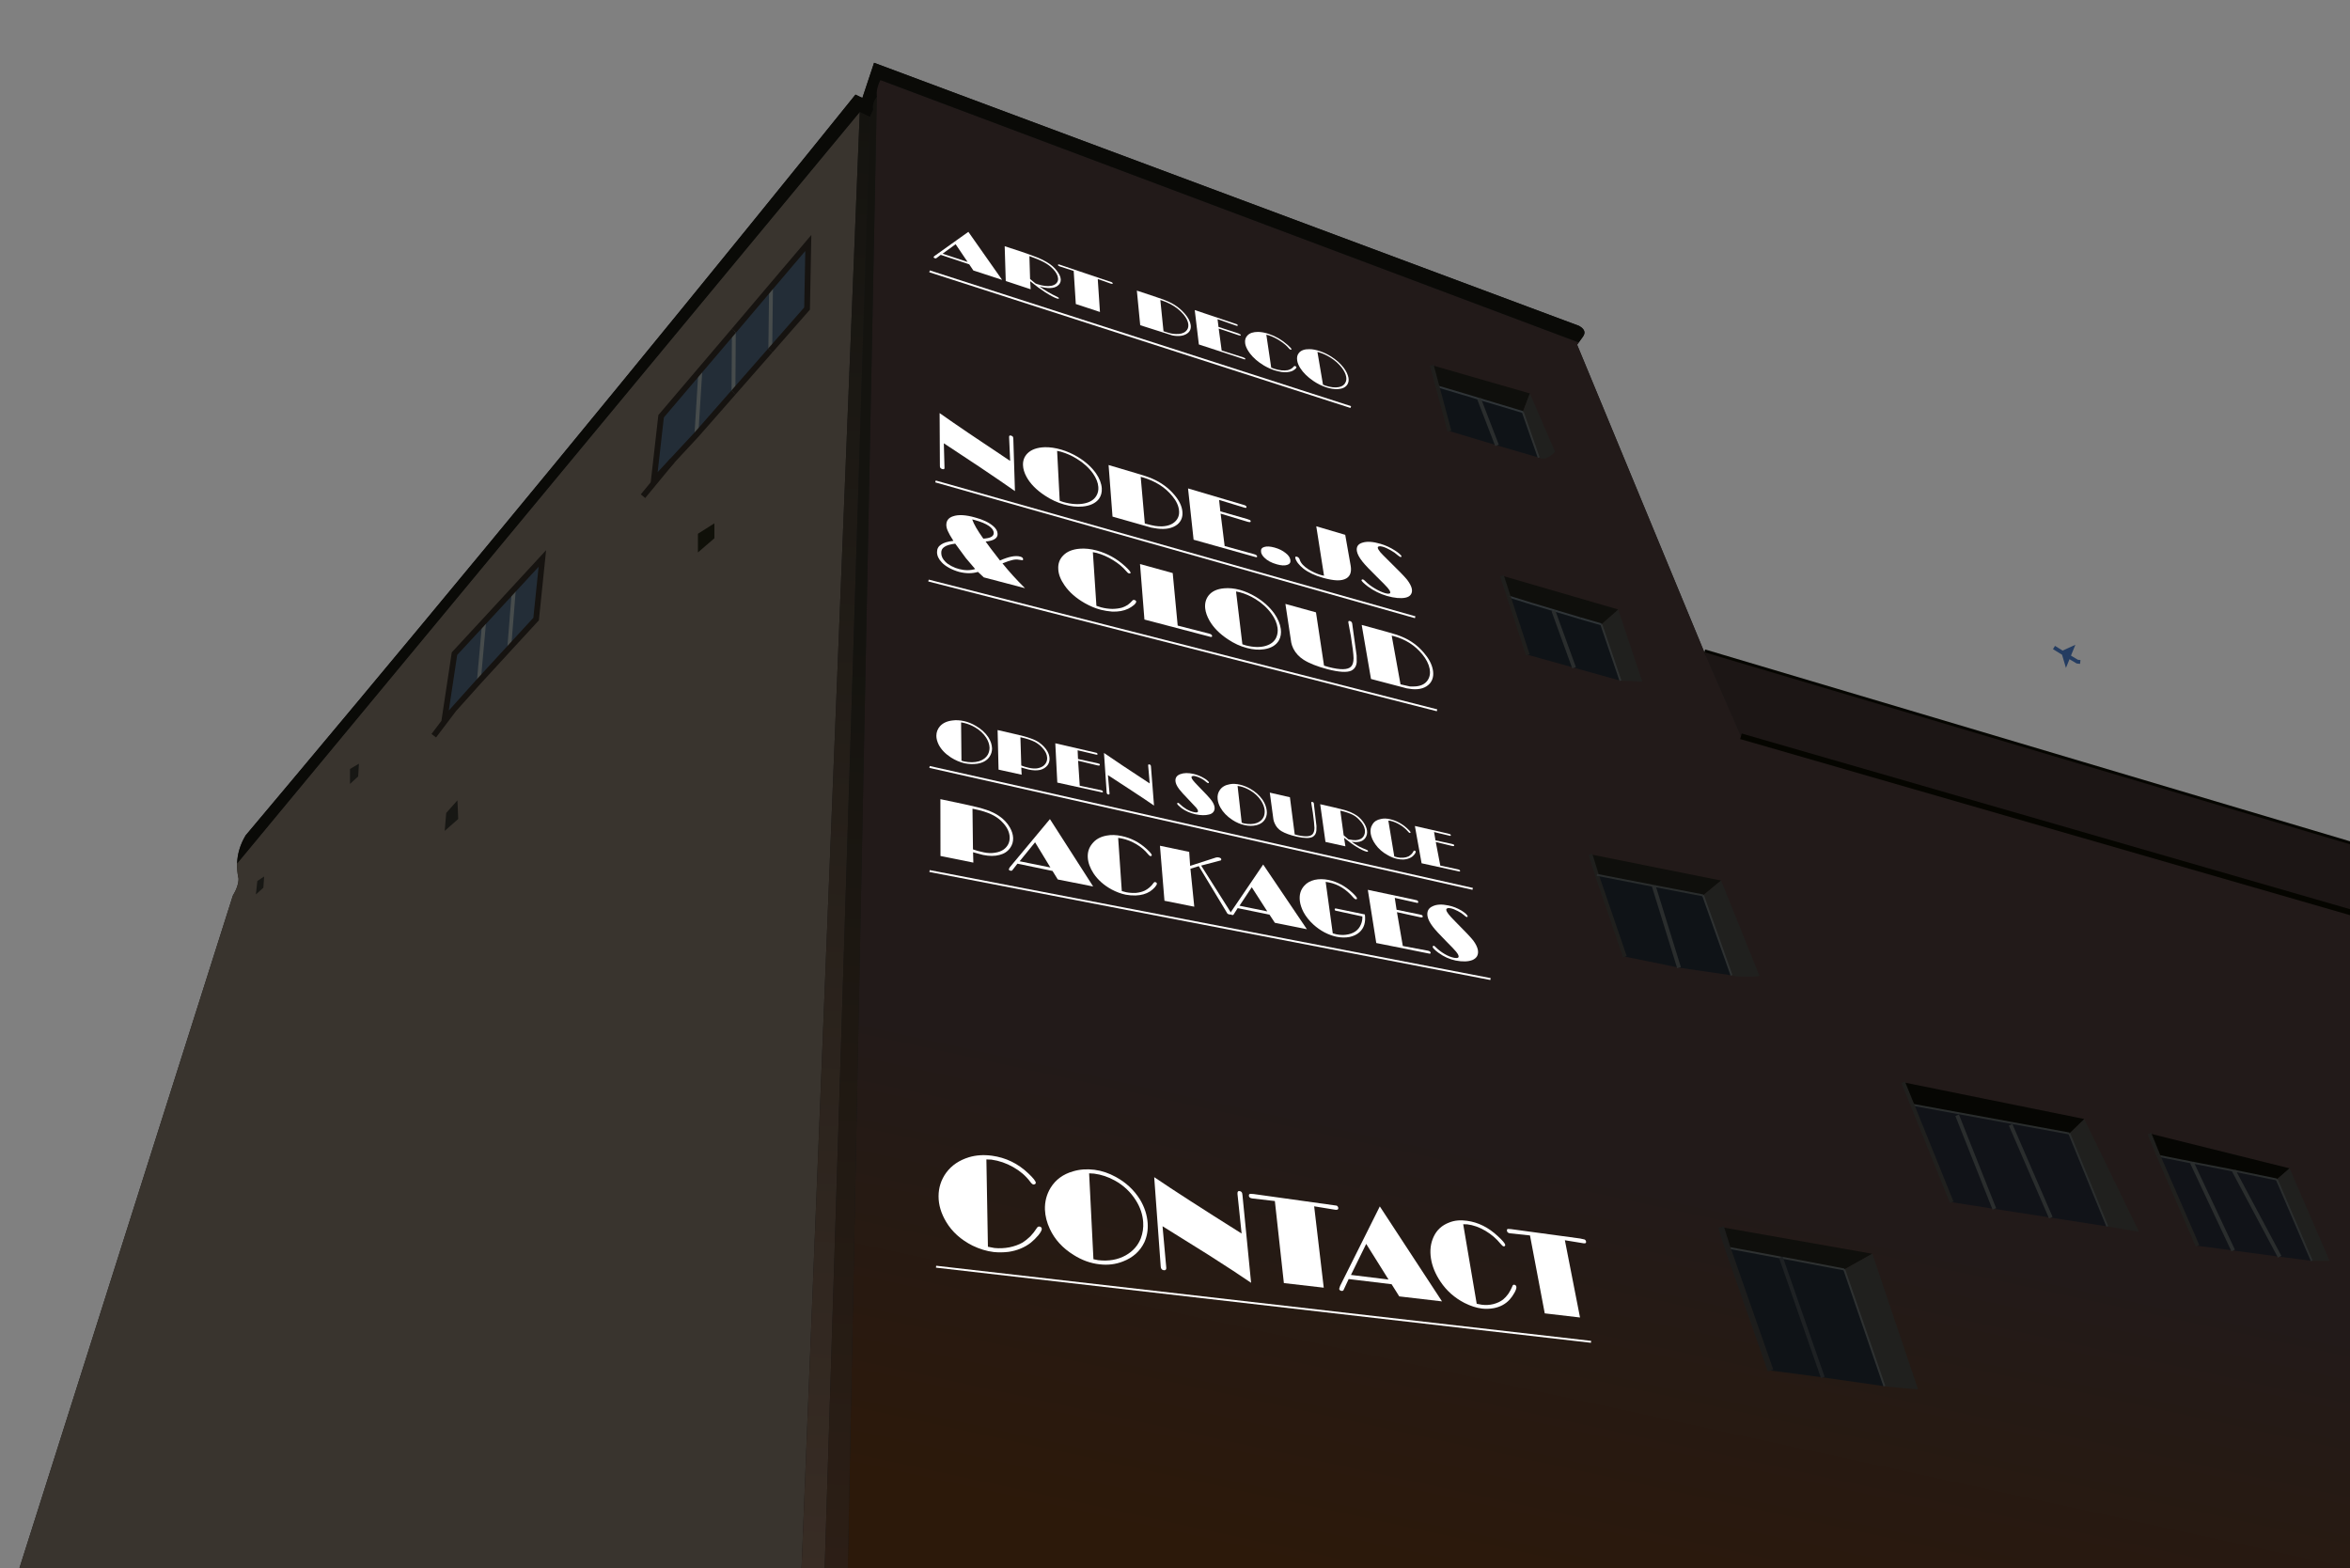 <svg height="818" version="1.1" width="1226" xmlns="http://www.w3.org/2000/svg" id="svgSk0kgm5yo0" viewBox="0 0 1226 818" preserveAspectRatio="xMidYMid meet"><rect x="0" y="0" width="1226" height="818" fill="#808080" stroke="none"/><desc>Created with Snap</desc><defs><linearGradient x1="742.612" y1="802.3" x2="847.788" y2="318.5" gradientUnits="userSpaceOnUse" id="linearGradientSk0kgm5yo4u"><stop offset="0%" stop-color="#2c190a"></stop><stop offset="48.235%" stop-color="#221a19"></stop></linearGradient><linearGradient x1="423.237" y1="811.7" x2="454.362" y2="26" gradientUnits="userSpaceOnUse" id="linearGradientSk0kgm5yo4z"><stop offset="0%" stop-color="#392d25"></stop><stop offset="100%" stop-color="#14130f"></stop></linearGradient><linearGradient x1="427.538" y1="804.8" x2="454.262" y2="299.5" gradientUnits="userSpaceOnUse" id="linearGradientSk0kgm5yo53"><stop offset="0%" stop-color="#2d1f16"></stop><stop offset="100%" stop-color="#14130f"></stop></linearGradient><radialGradient cx="49.253" cy="42" r="157.85" fx="49.253" fy="42" gradientUnits="userSpaceOnUse" id="radialGradientSk0kgm5yo5m"><stop offset="0%" stop-color="#766041" stop-opacity="0.247"></stop><stop offset="68.627%" stop-color="#766041" stop-opacity="0"></stop></radialGradient><linearGradient x1="37.337" y1="14.737" x2="39.763" y2="5.662" gradientUnits="userSpaceOnUse" id="linearGradientSk0kgm5yo5r"><stop offset="0%" stop-color="#56462f" stop-opacity="0.498"></stop><stop offset="100%" stop-color="#20201e" stop-opacity="0.498"></stop></linearGradient><linearGradient x1="77.787" y1="56.15" x2="96.213" y2="45.05" gradientUnits="userSpaceOnUse" id="linearGradientSk0kgm5yo5v"><stop offset="0%" stop-color="#56462f" stop-opacity="0.498"></stop><stop offset="100%" stop-color="#20201e" stop-opacity="0.498"></stop></linearGradient><radialGradient cx="29.525" cy="27.925" r="67.325" fx="29.525" fy="27.925" gradientUnits="userSpaceOnUse" id="radialGradientSk0kgm5yo7k"><stop offset="0%" stop-color="#766041" stop-opacity="0.247"></stop><stop offset="68.627%" stop-color="#766041" stop-opacity="0"></stop></radialGradient><linearGradient x1="22.162" y1="15.675" x2="25.938" y2="7.125" gradientUnits="userSpaceOnUse" id="linearGradientSk0kgm5yo7p"><stop offset="0%" stop-color="#56462f" stop-opacity="0.498"></stop><stop offset="100%" stop-color="#20201e" stop-opacity="0.498"></stop></linearGradient><linearGradient x1="52.487" y1="33.138" x2="58.013" y2="30.362" gradientUnits="userSpaceOnUse" id="linearGradientSk0kgm5yo7t"><stop offset="0%" stop-color="#56462f" stop-opacity="0.498"></stop><stop offset="100%" stop-color="#20201e" stop-opacity="0.498"></stop></linearGradient><radialGradient cx="29.525" cy="27.925" r="67.325" fx="29.525" fy="27.925" gradientUnits="userSpaceOnUse" id="radialGradientSk0kgm5yo8o"><stop offset="0%" stop-color="#766041" stop-opacity="0.247"></stop><stop offset="68.627%" stop-color="#766041" stop-opacity="0"></stop></radialGradient><linearGradient x1="22.162" y1="15.675" x2="25.938" y2="7.125" gradientUnits="userSpaceOnUse" id="linearGradientSk0kgm5yo8t"><stop offset="0%" stop-color="#56462f" stop-opacity="0.498"></stop><stop offset="100%" stop-color="#20201e" stop-opacity="0.498"></stop></linearGradient><linearGradient x1="52.487" y1="33.138" x2="58.013" y2="30.362" gradientUnits="userSpaceOnUse" id="linearGradientSk0kgm5yo8x"><stop offset="0%" stop-color="#56462f" stop-opacity="0.498"></stop><stop offset="100%" stop-color="#20201e" stop-opacity="0.498"></stop></linearGradient><radialGradient cx="29.525" cy="27.925" r="67.325" fx="29.525" fy="27.925" gradientUnits="userSpaceOnUse" id="radialGradientSk0kgm5yo9w"><stop offset="0%" stop-color="#766041" stop-opacity="0.247"></stop><stop offset="68.627%" stop-color="#766041" stop-opacity="0"></stop></radialGradient><linearGradient x1="22.162" y1="15.675" x2="25.938" y2="7.125" gradientUnits="userSpaceOnUse" id="linearGradientSk0kgm5yoa1"><stop offset="0%" stop-color="#56462f" stop-opacity="0.498"></stop><stop offset="100%" stop-color="#20201e" stop-opacity="0.498"></stop></linearGradient><linearGradient x1="52.487" y1="33.138" x2="58.013" y2="30.362" gradientUnits="userSpaceOnUse" id="linearGradientSk0kgm5yoa5"><stop offset="0%" stop-color="#56462f" stop-opacity="0.498"></stop><stop offset="100%" stop-color="#20201e" stop-opacity="0.498"></stop></linearGradient><radialGradient cx="29.525" cy="27.925" r="67.325" fx="29.525" fy="27.925" gradientUnits="userSpaceOnUse" id="radialGradientSk0kgm5yob0"><stop offset="0%" stop-color="#766041" stop-opacity="0.247"></stop><stop offset="68.627%" stop-color="#766041" stop-opacity="0"></stop></radialGradient><linearGradient x1="22.162" y1="15.675" x2="25.938" y2="7.125" gradientUnits="userSpaceOnUse" id="linearGradientSk0kgm5yob5"><stop offset="0%" stop-color="#56462f" stop-opacity="0.498"></stop><stop offset="100%" stop-color="#20201e" stop-opacity="0.498"></stop></linearGradient><linearGradient x1="52.487" y1="33.138" x2="58.013" y2="30.362" gradientUnits="userSpaceOnUse" id="linearGradientSk0kgm5yob9"><stop offset="0%" stop-color="#56462f" stop-opacity="0.498"></stop><stop offset="100%" stop-color="#20201e" stop-opacity="0.498"></stop></linearGradient><radialGradient cx="43.256" cy="29.2" r="94.175" fx="43.256" fy="29.2" gradientUnits="userSpaceOnUse" id="radialGradientSk0kgm5yoc4"><stop offset="0%" stop-color="#766041" stop-opacity="0.247"></stop><stop offset="68.627%" stop-color="#766041" stop-opacity="0"></stop></radialGradient><linearGradient x1="59.487" y1="40.513" x2="66.912" y2="36.487" gradientUnits="userSpaceOnUse" id="linearGradientSk0kgm5yoc9"><stop offset="0%" stop-color="#56462f" stop-opacity="0.498"></stop><stop offset="100%" stop-color="#20201e" stop-opacity="0.498"></stop></linearGradient><linearGradient x1="27.337" y1="16.638" x2="29.863" y2="9.962" gradientUnits="userSpaceOnUse" id="linearGradientSk0kgm5yocd"><stop offset="0%" stop-color="#56462f" stop-opacity="0.498"></stop><stop offset="100%" stop-color="#20201e" stop-opacity="0.498"></stop></linearGradient><radialGradient cx="43.25" cy="29.15" r="138.05" fx="43.25" fy="29.15" gradientUnits="userSpaceOnUse" id="radialGradientSk0kgm5yod8"><stop offset="0%" stop-color="#766041" stop-opacity="0.247"></stop><stop offset="68.627%" stop-color="#766041" stop-opacity="0"></stop></radialGradient><linearGradient x1="32.812" y1="12.925" x2="34.588" y2="4.175" gradientUnits="userSpaceOnUse" id="linearGradientSk0kgm5yodd"><stop offset="0%" stop-color="#56462f" stop-opacity="0.498"></stop><stop offset="100%" stop-color="#20201e" stop-opacity="0.498"></stop></linearGradient><linearGradient x1="71.15" y1="43.862" x2="81.85" y2="39.538" gradientUnits="userSpaceOnUse" id="linearGradientSk0kgm5yodh"><stop offset="0%" stop-color="#56462f" stop-opacity="0.498"></stop><stop offset="100%" stop-color="#20201e" stop-opacity="0.498"></stop></linearGradient><radialGradient cx="49.253" cy="42" r="157.85" fx="49.253" fy="42" gradientUnits="userSpaceOnUse" id="radialGradientSk0kgm5yoe8"><stop offset="0%" stop-color="#766041" stop-opacity="0.247"></stop><stop offset="68.627%" stop-color="#766041" stop-opacity="0"></stop></radialGradient><linearGradient x1="37.337" y1="14.737" x2="39.763" y2="5.662" gradientUnits="userSpaceOnUse" id="linearGradientSk0kgm5yoed"><stop offset="0%" stop-color="#56462f" stop-opacity="0.498"></stop><stop offset="100%" stop-color="#20201e" stop-opacity="0.498"></stop></linearGradient><linearGradient x1="77.787" y1="56.15" x2="96.213" y2="45.05" gradientUnits="userSpaceOnUse" id="linearGradientSk0kgm5yoeh"><stop offset="0%" stop-color="#56462f" stop-opacity="0.498"></stop><stop offset="100%" stop-color="#20201e" stop-opacity="0.498"></stop></linearGradient><radialGradient cx="49.253" cy="42" r="157.85" fx="49.253" fy="42" gradientUnits="userSpaceOnUse" id="radialGradientSk0kgm5yof8"><stop offset="0%" stop-color="#766041" stop-opacity="0.247"></stop><stop offset="68.627%" stop-color="#766041" stop-opacity="0"></stop></radialGradient><linearGradient x1="37.337" y1="14.737" x2="39.763" y2="5.662" gradientUnits="userSpaceOnUse" id="linearGradientSk0kgm5yofd"><stop offset="0%" stop-color="#56462f" stop-opacity="0.498"></stop><stop offset="100%" stop-color="#20201e" stop-opacity="0.498"></stop></linearGradient><linearGradient x1="77.787" y1="56.15" x2="96.213" y2="45.05" gradientUnits="userSpaceOnUse" id="linearGradientSk0kgm5yofh"><stop offset="0%" stop-color="#56462f" stop-opacity="0.498"></stop><stop offset="100%" stop-color="#20201e" stop-opacity="0.498"></stop></linearGradient></defs><g token="svgSk0kgm5yo0" class="movieclip"><g token="13" transform="matrix(0.985,0.17,-0.17,0.985,1071.078,335.926)" style="opacity: 1; visibility: visible;" class="movieclip"><g token="1" transform="matrix(1,0,0,1,0,0)" class="shape"><path fill="#243c61" d="M 9.1 5.05l0.95 -4.35l-3.95 2.7l0.2 0.55l2.8 1.1" style=""></path><path fill="rgba(0,0,0,0)" d="M 9.1 5.05l4.95 1.9l1.55 -0.1" stroke="#243c61" style="stroke-width: 2;"></path><path fill="rgba(0,0,0,0)" d="M 0.8 1.75l5.5 2.2l-0.2 -0.55l3.95 -2.7l-0.95 4.35l-2.8 -1.1l2.1 4.25l0.7 -3.15" stroke="#243c61" style="stroke-width: 2;"></path></g></g><g token="12" transform="matrix(1,0,0,1,0,32.75)" style="opacity: 1; visibility: visible;" class="movieclip"><g token="3" transform="matrix(1,0,0,1,0,0)" class="shape"><path fill="#151515" d="M 449.9 18.35l-3.6 -1.75q-11.2 13.9 -22.4 27.75q-134.8 166.75 -271.1 329.35q-12.3 14.7 -24.65 29.35q-4.2 7.05 -4.45 14.65q-0.15 3.9 0.75 7.95q0 3.9 -3 8.9l-121.45 382.7l1226.85 0l0 -409.3l-337.7 -100.45l-66.35 -160.4l3.1 -4.35q2.15 -3.1 -2.1 -5.5l-367.8 -137.25l-6.1 18.35" style=""></path></g><g token="2" transform="matrix(1,0,0,1,0,0)" class="shape"><path fill="rgba(0,0,0,0)" d="M 1226.85 407.95l-337.7 -100.45" stroke="#050500" style="stroke-width: 3;"></path></g><g token="1" transform="matrix(1,0,0,1,0,0)" class="shape"><path fill="#1c1615" d="M 889.15 307.5l19.1 43.85l318.6 92l0 -35.4l-337.7 -100.45" style=""></path><path fill="url('#linearGradientSk0kgm5yo4u')" d="M 822.8 147.1l0.85 -1.2l-364.35 -136.9q-2.4 4.7 -1.85 8.75l-15.8 799.5l785.2 0l0 -373.9l-318.6 -92l-19.1 -43.85l-66.35 -160.4" style=""></path><path fill="#39342e" d="M 123.7 417.7q-0.15 3.9 0.75 7.95q0 3.9 -3 8.9l-121.45 382.7l416.9 0l31.65 -791.6l-324.85 392.05" style=""></path><path fill="url('#linearGradientSk0kgm5yo4z')" d="M 453.85 28.2l-5.3 -2.55l-31.65 791.6l12.35 0l24.6 -789.05" style=""></path><path fill="url('#linearGradientSk0kgm5yo53')" d="M 457.45 17.75q-2.55 3.35 -1.9 6.65l-1.7 3.8l-24.6 789.05l12.4 0l15.8 -799.5" style=""></path><path fill="#0a0a07" d="M 825.9 142.75q2.15 -3.1 -2.1 -5.5l-367.8 -137.25l-6.1 18.35l-3.6 -1.75q-11.2 13.9 -22.4 27.75q-134.8 166.75 -271.1 329.35q-12.3 14.7 -24.65 29.35q-4.2 7.05 -4.45 14.65l324.85 -392.05l5.3 2.55l1.7 -3.8q-0.65 -3.3 1.9 -6.65q-0.55 -4.05 1.85 -8.75l364.35 136.9l2.25 -3.15" style=""></path><path fill="rgba(0,0,0,0)" d="M 1226.85 443.35l-318.6 -92" stroke="#050500" style="stroke-width: 3;"></path></g></g><g token="11" transform="matrix(1,0,0,1,746.95,190.5)" style="opacity: 1; visibility: visible;" class="movieclip"><g token="1" transform="matrix(1,0,0,1,0,0)" class="shape"><path fill="#0f1317" d="M 16.5 15.1q-6.75 -2 -13.5 -4l6.25 23.3l24.8 7.45l-9.35 -24.25l-6.15 -1.9q-1.05 -0.3 -2.05 -0.6" style=""></path><path fill="#0f1317" d="M 24.7 17.6l-0.05 -0.15l-6.1 -1.75l6.15 1.9" style=""></path><path fill="#0f1317" d="M 24.7 17.6l6.4 1.9l-6.45 -2.05l0.05 0.15" style=""></path><path fill="#0f0f0c" d="M 47.5 24.45l3.7 -9.7l-51.2 -14.75l3 11.1q6.75 2 13.5 4q1 0.3 2.05 0.6l6.1 1.75l6.45 2.05l2.15 0.65q7.1 2.15 14.25 4.3" style=""></path><path fill="#0f1317" d="M 55.8 48.2l-8.3 -23.75q-7.15 -2.15 -14.25 -4.3l-2.15 -0.65l-6.4 -1.9l9.35 24.25l21.75 6.35" style=""></path><path fill="#20201e" d="M 47.5 24.45l8.3 23.75q3.95 2.05 8.5 -3.1l-13.1 -30.35l-3.7 9.7" style=""></path><path fill="rgba(0,0,0,0)" d="M 47.5 24.45l8.3 23.75" stroke="#2e3131" style="stroke-width: 1;"></path><path fill="rgba(0,0,0,0)" d="M 47.5 24.45q-7.15 -2.15 -14.25 -4.3l-2.15 -0.65l-6.4 -1.9l-6.15 -1.9q-1.05 -0.3 -2.05 -0.6q-6.75 -2 -13.5 -4" stroke="#2f3437" style="stroke-width: 1;"></path><path fill="rgba(0,0,0,0)" d="M 24.7 17.6l9.35 24.25" stroke="#2a2d2d" style="stroke-width: 2;"></path><path fill="rgba(0,0,0,0)" d="M 24.65 17.45l0.05 0.15" stroke="#2a2d2d" style="stroke-width: 2;"></path><path fill="rgba(0,0,0,0)" d="M 3 11.1l6.25 23.3" stroke="#1f1f1d" style="stroke-width: 2;"></path><path fill="rgba(0,0,0,0)" d="M 3 11.1l-3 -11.1" stroke="#1f1f1d" style="stroke-width: 2;"></path></g></g><g token="10" transform="matrix(1,0,0,1,783.55,300.3)" style="opacity: 1; visibility: visible;" class="movieclip"><g token="1" transform="matrix(1,0,0,1,0,0)" class="shape"><path fill="#0f0f0c" d="M 15.25 14.55l11.6 3.75l14.1 3.95l-25.7 -7.7" style=""></path><path fill="#0f1317" d="M 13.5 41.3l24.15 6.75l-10.8 -29.75l-11.6 -3.75l-11.7 -3.65l9.95 30.4" style=""></path><path fill="#20201e" d="M 60.65 17.65l-8.8 7.75l10 29.4l11.4 0.5l-12.6 -37.65" style=""></path><path fill="#0f1317" d="M 45.65 23.6l-4.7 -1.35l-14.1 -3.95l10.8 29.75l24.2 6.75l-10 -29.4q-3.1 -0.9 -6.2 -1.8" style=""></path><path fill="#0f0f0c" d="M 40.95 22.25l4.7 1.35q3.1 0.9 6.2 1.8l8.8 -7.75l-60.65 -17.65l3.55 10.9l11.7 3.65l25.7 7.7" style=""></path><path fill="rgba(0,0,0,0)" d="M 40.95 22.25l4.7 1.35q3.1 0.9 6.2 1.8" stroke="#2f3437" style="stroke-width: 1;"></path><path fill="rgba(0,0,0,0)" d="M 3.55 10.9l11.7 3.65l25.7 7.7" stroke="#2f3437" style="stroke-width: 1;"></path><path fill="rgba(0,0,0,0)" d="M 0 0l3.55 10.9" stroke="#1f1f1d" style="stroke-width: 2;"></path><path fill="rgba(0,0,0,0)" d="M 13.5 41.3l-9.95 -30.4" stroke="#1f1f1d" style="stroke-width: 2;"></path><path fill="rgba(0,0,0,0)" d="M 26.85 18.3l10.8 29.75" stroke="#2a2d2d" style="stroke-width: 2;"></path><path fill="rgba(0,0,0,0)" d="M 61.85 54.8l-10 -29.4" stroke="#2e3131" style="stroke-width: 1;"></path></g></g><g token="9" transform="matrix(1,0,0,1,829.75,445.7)" style="opacity: 1; visibility: visible;" class="movieclip"><g token="1" transform="matrix(1,0,0,1,0,0)" class="shape"><path fill="#0f1317" d="M 33 16.45l-29.65 -5.75l14.6 42.65l28.25 5.75l-13.2 -42.65" style=""></path><path fill="#0f0f0c" d="M 58.75 21.4l9.4 -7.75l-68.15 -13.65l3.35 10.7l29.65 5.75l25.75 4.95" style=""></path><path fill="#0f1317" d="M 46.2 59.1l27.4 4l-14.85 -41.7l-25.75 -4.95l13.2 42.65" style=""></path><path fill="#20201e" d="M 68.15 13.65l-9.4 7.75l14.85 41.7q0.55 0.6 6.9 0.75q6.3 0.15 7.65 -0.55l-20 -49.65" style=""></path><path fill="rgba(0,0,0,0)" d="M 0 0l3.35 10.7" stroke="#1f1f1d" style="stroke-width: 2;"></path><path fill="rgba(0,0,0,0)" d="M 17.95 53.35l-14.6 -42.65" stroke="#1f1f1d" style="stroke-width: 2;"></path><path fill="rgba(0,0,0,0)" d="M 3.35 10.7l29.65 5.75l25.75 4.95" stroke="#2a2d2d" style="stroke-width: 1;"></path><path fill="rgba(0,0,0,0)" d="M 33 16.45l13.2 42.65" stroke="#2a2d2d" style="stroke-width: 2;"></path><path fill="rgba(0,0,0,0)" d="M 58.75 21.4l14.85 41.7" stroke="#2e3131" style="stroke-width: 1;"></path></g></g><g token="8" transform="matrix(1,0,0,1,897.9,640.15)" style="opacity: 1; visibility: visible;" class="movieclip"><g token="1" transform="matrix(1,0,0,1,0,0)" class="shape"><path fill="#0f1317" d="M 37.45 17l-6.2 -1.1l21.8 62.5l32.15 4.6l-20.95 -60.9l-26.8 -5.1" style=""></path><path fill="#0f0f0c" d="M 64.25 22.1l14.65 -8.2l-78.9 -13.9l3.35 10.7l22.6 4.2l5.25 0.9l6.25 1.2l26.8 5.1" style=""></path><path fill="#20201e" d="M 85.2 83q0.85 0.2 9.3 0.95q4.2 0.35 8.25 0.7l-23.85 -70.75l-14.65 8.2l20.95 60.9" style=""></path><path fill="#0f1317" d="M 37.45 17l-6.25 -1.2l0.05 0.1l6.2 1.1" style=""></path><path fill="#0f1317" d="M 25.95 14.9l5.3 1l-0.05 -0.1l-5.25 -0.9" style=""></path><path fill="#0f1317" d="M 31.25 15.9l-5.3 -1l-22.6 -4.2l22.45 64.1l27.25 3.6l-21.8 -62.5" style=""></path><path fill="rgba(0,0,0,0)" d="M 64.25 22.1l20.95 60.9" stroke="#2e3131" style="stroke-width: 1;"></path><path fill="rgba(0,0,0,0)" d="M 31.25 15.9l-5.3 -1l-22.6 -4.2" stroke="#2e3131" style="stroke-width: 1;"></path><path fill="rgba(0,0,0,0)" d="M 31.25 15.9l6.2 1.1l26.8 5.1" stroke="#2e3131" style="stroke-width: 1;"></path><path fill="rgba(0,0,0,0)" d="M 25.8 74.8l-22.45 -64.1l-3.35 -10.7" stroke="#1d1d1c" style="stroke-width: 3;"></path><path fill="rgba(0,0,0,0)" d="M 31.2 15.8l0.05 0.1l21.8 62.5" stroke="#1e2123" style="stroke-width: 2;"></path></g></g><g token="7" transform="matrix(1,0,0,1,0,0)" class="shape"><path fill="#111318" d="M 1189.3 655.6l16.75 2.15l-18.25 -42.45l-22.45 -4.6l23.95 44.9" style=""></path><path fill="#111318" d="M 1146.45 649.9l18.6 2.45l-21.55 -45.9l-17.4 -3.45l20.35 46.9" style=""></path><path fill="#111318" d="M 1165.35 610.7l-21.85 -4.25l21.55 45.9l24.25 3.25l-23.95 -44.9" style=""></path><path fill="#060603" d="M 1187.8 615.3l6.7 -5.8l-73.15 -18.2l4.75 11.7l17.4 3.45l21.85 4.25l22.45 4.6" style=""></path><path fill="#20201e" d="M 1194.5 609.5l-6.7 5.8l18.25 42.45l9.3 0l-20.85 -48.25" style=""></path><path fill="#111318" d="M 1079.55 591.3l-81.9 -15l20.55 50.85l22.25 3.5l-19.4 -48.85l19.4 48.85l29.45 4.55l-20.95 -48.4l20.95 48.4l29.5 4.6l-19.85 -48.5" style=""></path><path fill="#20201e" d="M 1087.35 583.75l-7.8 7.55l19.85 48.5l16.55 2.8l-28.6 -58.85" style=""></path><path fill="#060603" d="M 992.9 564.6l4.75 11.7l81.9 15l7.8 -7.55l-94.45 -19.15" style=""></path><path fill="rgba(0,0,0,0)" d="M 997.65 576.3l81.9 15" stroke="#2a2d2d" style="stroke-width: 1;"></path><path fill="rgba(0,0,0,0)" d="M 1187.8 615.3l18.25 42.45" stroke="#2a2d2d" style="stroke-width: 1;"></path><path fill="rgba(0,0,0,0)" d="M 1126.1 603l17.4 3.45l21.85 4.25l22.45 4.6" stroke="#2a2d2d" style="stroke-width: 1;"></path><path fill="rgba(0,0,0,0)" d="M 1079.55 591.3l19.85 48.5" stroke="#2a2d2d" style="stroke-width: 1;"></path><path fill="rgba(0,0,0,0)" d="M 1165.05 652.35l-21.55 -45.9" stroke="#2a2d2d" style="stroke-width: 2;"></path><path fill="rgba(0,0,0,0)" d="M 1189.3 655.6l-23.95 -44.9" stroke="#2a2d2d" style="stroke-width: 2;"></path><path fill="rgba(0,0,0,0)" d="M 1040.45 630.65l-19.4 -48.85" stroke="#2a2d2d" style="stroke-width: 2;"></path><path fill="rgba(0,0,0,0)" d="M 1069.9 635.2l-20.95 -48.4" stroke="#2a2d2d" style="stroke-width: 2;"></path><path fill="rgba(0,0,0,0)" d="M 997.65 576.3l-4.75 -11.7" stroke="#20201e" style="stroke-width: 2;"></path><path fill="rgba(0,0,0,0)" d="M 1018.2 627.15l-20.55 -50.85" stroke="#20201e" style="stroke-width: 2;"></path><path fill="rgba(0,0,0,0)" d="M 1121.35 591.3l4.75 11.7" stroke="#20201e" style="stroke-width: 2;"></path><path fill="rgba(0,0,0,0)" d="M 1146.45 649.9l-20.35 -46.9" stroke="#20201e" style="stroke-width: 2;"></path></g><g token="6" transform="matrix(1,0,0,1,0,0)" class="shape"><path fill="#232d37" d="M 265.65 338.2l2.45 -30.75l-15.5 16.8l-2.8 31.2l15.85 -17.25" style=""></path><path fill="#232d37" d="M 265.65 338.2l14.05 -15.25l3.25 -31.6l-14.85 16.1l-2.45 30.75" style=""></path><path fill="#232d37" d="M 231.9 375.4l4.9 -5.45l13 -14.5l2.8 -31.2l-15.5 16.75l-5.2 34.4" style=""></path><path fill="#232d37" d="M 350.75 240.3l12.55 -13.5l2.1 -33.75l-20.5 24.1l-3.8 33.5l9.65 -10.35" style=""></path><path fill="#232d37" d="M 382.85 172.55l-17.45 20.5l-2.1 33.75l19.35 -22.05l0.2 -32.2" style=""></path><path fill="#232d37" d="M 401.85 182.85l0.4 -33.2l-19.4 22.9l-0.2 32.2l19.2 -21.9" style=""></path><path fill="#232d37" d="M 402.25 149.65l-0.4 33.2l19.2 -21.9l0.65 -34.2l-19.45 22.9" style=""></path><path fill="rgba(0,0,0,0)" d="M 402.25 149.65l-0.4 33.2" stroke="#474c4c" style="stroke-width: 2;"></path><path fill="rgba(0,0,0,0)" d="M 382.85 172.55l-0.2 32.2" stroke="#474c4c" style="stroke-width: 2;"></path><path fill="rgba(0,0,0,0)" d="M 365.4 193.05l-2.1 33.75" stroke="#474c4c" style="stroke-width: 2;"></path><path fill="rgba(0,0,0,0)" d="M 268.1 307.45l-2.45 30.75" stroke="#474c4c" style="stroke-width: 2;"></path><path fill="rgba(0,0,0,0)" d="M 252.6 324.25l-2.8 31.2" stroke="#474c4c" style="stroke-width: 2;"></path><path fill="rgba(0,0,0,0)" d="M 401.85 182.85l19.2 -21.9l0.65 -34.2l-19.45 22.9l-19.4 22.9" stroke="#161310" style="stroke-width: 3;"></path><path fill="rgba(0,0,0,0)" d="M 382.65 204.75l19.2 -21.9" stroke="#161310" style="stroke-width: 3;"></path><path fill="rgba(0,0,0,0)" d="M 350.75 240.3l-9.65 10.35l3.8 -33.5l20.5 -24.1l17.45 -20.5" stroke="#161310" style="stroke-width: 3;"></path><path fill="rgba(0,0,0,0)" d="M 382.65 204.75l-19.35 22.05l-12.55 13.5l-15.3 18.55" stroke="#161310" style="stroke-width: 3;"></path><path fill="rgba(0,0,0,0)" d="M 226.3 383.8l10.5 -13.85l-4.9 5.45l5.2 -34.4l15.5 -16.75l15.5 -16.8l14.85 -16.1l-3.25 31.6l-14.05 15.25l-15.85 17.25l-13 14.5" stroke="#161310" style="stroke-width: 3;"></path></g><g token="5" transform="matrix(1,0,0,1,0,0)" class="shape"><path fill="#171714" d="M 137.4 463.1l0.4 -5.85l-3.55 2.35l-0.75 7l3.9 -3.5" style=""></path><path fill="#171714" d="M 187.25 398.4l-4.65 2.75l0 7.8l4.25 -3.9l0.4 -6.65" style=""></path><path fill="#171714" d="M 232 433.45l7.05 -6.2l-0.4 -9.75l-5.85 6.6l-0.8 9.35" style=""></path><path fill="#101009" d="M 364.1 278.45l0 9.75l8.6 -7.4l0 -7.8l-8.6 5.45" style=""></path></g><g token="4" transform="matrix(1,0,0,1,484.95,120.95)" style="opacity: 1; visibility: visible;" class="movieclip"><g token="3" transform="matrix(1,0,0,1,0,0)" class="shape"><path fill="#ffffff" d="M 20.7 16.95l2.15 3.2l15 4.9l-17.6 -25.05l-17.75 12.65l-0.4 0.5q0 0.4 0.75 0.65q0.3 0.05 0.6 0l2.4 -1.8l14.85 4.95M 19.85 15.7l-13.05 -4.3l6.8 -4.95l6.25 9.25" style=""></path><path fill="#ffffff" d="M 66.4 20.3q-2 -2.65 -5.3 -4.55q-2.05 -1.25 -4.9 -2.4q-2.9 -1.15 -8.55 -3.1l-8.45 -2.75l0.55 18.15l13 4.3l-0.25 -4.2q4.45 3.6 7.8 5.75q4 2.55 6.25 3.3q0.95 0.25 0.95 -0.15q-0.05 -0.35 -0.7 -0.65q-2.7 -1.25 -5.05 -2.65q-2.35 -1.35 -4.4 -2.9q6.3 1.85 9.3 -0.2q1.9 -1.3 1.8 -3.45q-0.15 -2.1 -2.05 -4.5M 64.45 19.4q2.45 2.6 2.6 4.95q0.1 1.35 -0.8 2.4q-0.95 1.05 -2.75 1.4q-2.9 0.55 -7.2 -0.85l-1 -0.35l-2.85 -2.35l-0.35 -11.95q4.95 1.75 7.7 3.25q2.75 1.5 4.65 3.5" style=""></path><path fill="#ffffff" d="M 87.75 24.6l6.8 2.4q1.05 0.35 1 -0.1q-0.05 -0.35 -0.45 -0.6l-27.55 -9.3q-0.55 -0.1 -0.55 0.3q0.05 0.45 1 0.75l7.2 2.35l1.1 17.25l12.6 4.15l-1.15 -17.2" style=""></path><path fill="#ffffff" d="M 130.55 40.1q-2.6 -2.2 -5.8 -3.65q-2.1 -1 -6.1 -2.3l-10.5 -3.5l1.75 18.05l16.85 5.35q4.85 0.9 7.6 -1q2.25 -1.5 1.9 -4.35q-0.35 -2.8 -3 -5.9q-1.25 -1.45 -2.7 -2.7M 132.45 43.05q2.25 2.7 2.55 5.15q0.25 2.3 -1.3 3.65q-1.75 1.6 -5.2 1.45q-1.5 -0.05 -2.6 -0.3q-1.15 -0.25 -3.85 -1.15l-1.65 -16.3l0.8 0.25q4.8 1.6 8.2 4.3q1.7 1.35 3.05 2.95" style=""></path><path fill="#ffffff" d="M 162.35 53.9q-0.05 -0.35 -0.3 -0.45l-1.05 -0.5l-10.25 -3.35l-0.5 -4.05l9.75 3.4q0.85 0.25 0.8 -0.2q-0.1 -0.4 -0.5 -0.55q-0.25 -0.15 -1.6 -0.55l-20.35 -6.85l2.15 17.95l23.75 7.75q0.55 0.15 0.5 -0.2q-0.05 -0.5 -1.2 -0.85l-11.15 -3.55l-1.55 -11.45l10.3 3.45q1.25 0.45 1.2 0" style=""></path><path fill="#ffffff" d="M 192.75 63.1q-1.35 1.55 -0.95 4q0.25 1.85 1.65 4.05q2.25 3.5 6.65 6.55q3.3 2.25 6.8 3.4q3.2 1.05 6 0.95q3.7 -0.2 5.1 -2.45q0.9 -1.5 0.55 -3.5q-0.5 -2.55 -2.5 -5.2q-2.55 -3.35 -6.7 -5.95q-2.85 -1.75 -5.7 -2.7q-3 -1.05 -5.5 -1.05q-3.75 -0.05 -5.4 1.9M 203.65 63q2.8 0.9 5.5 2.6q3.6 2.25 5.9 5.25q1.9 2.5 2.3 4.75q0.3 1.7 -0.35 2.95q-0.85 1.95 -3.5 2.45q-2.95 0.55 -7.05 -0.8l-1.2 -0.5l-2.9 -17.1l1.3 0.4" style=""></path><path fill="#ffffff" d="M 185.6 58.9q0.95 0.8 1.7 1.7q0.6 0.75 1 0.85l0.4 0l0.15 -0.2q-0.1 -0.55 -2.15 -2.35q-4.35 -3.85 -9.7 -5.65q-3.15 -1.05 -5.7 -1.05q-3.6 0 -5.35 1.75q-1.65 1.6 -1.3 4.15q0.05 0.4 0.15 0.8q0.55 2.15 2.45 4.65q2.6 3.4 7.15 6.15q2.75 1.6 5.45 2.5q1.8 0.55 3.75 0.9q3.15 0.4 5.35 -0.4q0.95 -0.4 1.75 -1.05q0.75 -0.65 0.7 -1.05q-0.1 -0.4 -0.7 -0.6q-0.4 -0.1 -0.7 0.25q-0.45 0.65 -1.35 1.2q-0.9 0.5 -1.75 0.7q-1.4 0.25 -3.25 0.1q-1.9 -0.2 -3.7 -0.8l-1.7 -0.6l-2.55 -17.2l1.35 0.35q2.9 1 5.7 2.8q1.55 1 2.85 2.1" style=""></path></g><g token="2" transform="matrix(1,0,0,1,-460.2,-103.5)" class="shape"><path fill="rgba(0,0,0,0)" d="M 460.2 124.1l219.75 70.8" stroke="#ffffff" style="stroke-width: 1;"></path></g><g token="1" transform="matrix(1,0,0,1,0,0)" class="shape"><path fill="rgba(102,153,51,0)" d="M 232.95 104.35l0 -49l-239 -74l0 55l239 68" style=""></path></g></g><g token="3" transform="matrix(1,0,0,1,484.4,215.5)" style="opacity: 1; visibility: visible;" class="movieclip"><g token="4" transform="matrix(1,0,0,1,0,0)" class="shape"><path fill="#ffffff" d="M 36.05 63.05q-0.05 -2.2 -2.3 -4.1q-3.3 -2.85 -9.3 -4.45q-7.45 -2.15 -11.7 -0.65q-3.45 1.15 -3.45 4.5q0 1.45 0.8 3.2q0.75 1.75 2.9 5.1q-4.45 0.5 -6.45 1.95q-2.1 1.35 -2.1 3.9q0 2.8 2.45 5.35q1.4 1.55 3.95 2.95q2.45 1.3 5.15 2.05q5.4 1.35 9.8 0l3.05 2.85l21.5 5.65q-6.75 -6.7 -11.75 -12.95q3.3 -1.35 5.15 -1.75q1.9 -0.45 3.4 -0.15l1.9 0.25q0.35 -0.05 0.3 -0.55q0 -0.95 -1.55 -1.35q-3.65 -1 -10.5 2.05q-5.75 -7.35 -7.5 -9.9q6.35 -0.6 6.25 -3.95M 31.5 58.85q2.45 1.7 2.55 3.65q0.05 2.7 -5.45 3q-4.6 -6.45 -5.8 -10.05l1.5 0.4q4.6 1.25 7.2 3M 8.3 69.8q1.55 -1.15 5.65 -1.7l5.55 7.55l4.85 5.7q-3.85 1.2 -8.4 0q-2.05 -0.5 -4 -1.55q-2 -1.05 -3.15 -2.25q-2.15 -2.1 -2.15 -4.6q-0.05 -2.1 1.65 -3.15" style=""></path><path fill="#ffffff" d="M 44 12.3q-0.25 -0.35 -0.9 -0.55q-1.1 -0.35 -1.05 0.75l0.55 12.45q-24.8 -16.45 -36.8 -24.95l0.15 27.75q0 1.1 1.25 1.45q1.15 0.3 1.15 -0.55l-0.35 -12.9l19.2 12.7q11.75 7.9 17.9 12.25l-0.85 -27.4q-0.05 -0.75 -0.25 -1" style=""></path><path fill="#ffffff" d="M 127.4 83.45l-17.05 -4.7l2.3 28.95l34.5 9.05q0.9 0.15 0.8 -0.55q-0.1 -0.8 -1.7 -1.2l-16.25 -4.15l-2.6 -27.4" style=""></path><path fill="#ffffff" d="M 85.75 72.55l2 0.4q4.5 1.25 8.6 3.8q4.15 2.55 6.8 5.7q0.8 1 1.4 1.2l0.65 0l0.25 -0.35q-0.1 -0.9 -3.1 -3.6q-6.25 -5.7 -14.5 -8q-4.85 -1.3 -8.95 -0.95q-5.65 0.45 -8.6 3.5q-2.85 2.85 -2.6 7.1q0.15 4.05 3.3 8.55q3.7 5.35 10.55 9.25q4.25 2.4 8.35 3.45q2.8 0.7 5.85 0.95q4.9 0.2 8.45 -1.5q1.55 -0.75 2.95 -1.9q1.25 -1.15 1.2 -1.8q-0.05 -0.65 -0.95 -0.85q-0.7 -0.2 -1.15 0.45q-0.9 1.05 -2.3 2.1q-1.5 0.95 -2.9 1.4q-2.2 0.65 -5.1 0.7q-2.95 -0.05 -5.85 -0.8l-2.5 -0.8l-1.85 -28" style=""></path><path fill="#ffffff" d="M 88.95 44.7q1.65 -2.35 1.45 -5.45q-0.25 -3.8 -3 -7.8q-3.45 -4.9 -9.55 -8.6q-4.2 -2.5 -8.6 -3.8q-4.6 -1.35 -8.6 -1.25q-6 0.2 -9.05 3.25q-2.45 2.5 -2.3 6.15q0.1 2.9 1.85 6.1q2.9 5.3 9.45 9.65q4.85 3.25 10.2 4.75q5.05 1.45 9.5 1.05q6 -0.55 8.65 -4.05M 87.55 43.2q-1.75 2.95 -6.1 3.9q-4.8 1.05 -11.1 -0.7l-1.9 -0.65l-1.35 -26.05l2 0.45q4.35 1.25 8.3 3.7q5.3 3.25 8.45 7.7q2.5 3.6 2.75 7q0.2 2.6 -1.05 4.65" style=""></path><path fill="#ffffff" d="M 108.3 31.35l-14.35 -4.25l2.05 26.9l20.25 5.75l3.1 0.5q6.65 0.85 10.5 -2.15q3.05 -2.55 2.6 -6.8q-0.4 -4.15 -4.1 -8.55q-4.65 -5.55 -11.6 -8.55q-2.9 -1.25 -8.45 -2.85M 110.7 33.25l1.15 0.3q9.8 2.9 15.4 9.8q3.1 3.75 3.45 7.45q0.35 3.3 -1.8 5.55q-2.4 2.55 -7.15 2.75q-2.05 0 -3.6 -0.25q-1.6 -0.25 -5.3 -1.25l-2.15 -24.35" style=""></path><path fill="#ffffff" d="M 219.95 108.5q-1.1 -0.35 -0.9 0.8l1.3 7.05q1.35 8.4 1.4 11.5q0 3.1 -1.3 4.4q-2.55 2.6 -11.75 0.2l-2.35 -0.7l-4.2 -27.8l-15.95 -4.4l3.05 20.2q0.3 1.5 1.1 3.15q1.8 3.5 5.3 5.75q4.35 2.8 12.45 4.95q9.15 2.35 12.5 0.75q2.55 -1.3 2.8 -4.5l-0.05 -3.4l-2.1 -15.1q-0.1 -0.95 -0.2 -1.55q-0.2 -1.05 -1.1 -1.3" style=""></path><path fill="#ffffff" d="M 239.25 114.15l-13.25 -3.65l4.85 28.2l18.7 4.9l2.8 0.4q6.05 0.5 9.15 -2.9q2.45 -2.85 1.6 -7.3q-0.85 -4.35 -4.65 -8.75q-4.75 -5.6 -11.3 -8.3q-2.7 -1.2 -7.9 -2.6M 241.65 116.1l1.05 0.25q9.1 2.45 14.85 9.4q3.15 3.8 3.9 7.6q0.65 3.45 -1 5.95q-1.85 2.85 -6.1 3.25q-1.8 0.15 -3.2 0.05q-1.5 -0.3 -4.9 -1.1l-4.6 -25.4" style=""></path><path fill="#ffffff" d="M 192.7 78.25q1.2 1.55 2.9 2.9q3.8 2.95 10.25 4.8q4.35 1.2 7.35 1.3q2.95 0.05 4.75 -1q3.1 -1.8 2.3 -6.6l-2.85 -16.15l-15.1 -4.45l4.05 25.8l-1.55 -0.35q-3.35 -1 -6.45 -2.9q-3.85 -2.45 -4.65 -5.05q-0.4 -1.3 -1.45 -1.6q-1.05 -0.3 -0.9 0.55q0.15 1.1 1.35 2.75" style=""></path><path fill="#ffffff" d="M 170.75 95.85q-4.1 -2.45 -8.35 -3.65q-4.4 -1.15 -8.1 -0.8q-5.65 0.45 -8.25 3.85q-2.1 2.8 -1.7 6.65q0.35 3.05 2.25 6.4q3.15 5.45 9.6 9.7q4.8 3.25 9.95 4.55q4.8 1.3 8.95 0.65q5.55 -0.85 7.75 -4.7q1.4 -2.6 0.95 -5.9q-0.55 -3.95 -3.4 -8.05q-3.65 -5.05 -9.65 -8.7M 162.35 93.45q4.15 1.1 8.1 3.5q5.2 3.15 8.5 7.75q2.65 3.65 3.15 7.3q0.35 2.7 -0.65 5q-1.4 3.15 -5.4 4.4q-4.4 1.35 -10.45 -0.2l-1.85 -0.6l-3.3 -27.55l1.9 0.4" style=""></path><path fill="#ffffff" d="M 180.55 70.15q-3.45 -0.95 -5.4 -0.3q-1.95 0.55 -1.65 2.6q0.15 1.35 1.6 2.85q2.4 2.45 6.65 3.6q3.4 0.95 5.35 0.3q2 -0.6 1.7 -2.6q-0.3 -1.95 -2.55 -3.65q-2.3 -1.85 -5.7 -2.8" style=""></path><path fill="#ffffff" d="M 165.25 48.2q-0.3 -0.2 -2.15 -0.7l-27.7 -8.2l2.9 26.75l32.45 9.1q0.75 0.15 0.7 -0.4q-0.1 -0.75 -1.6 -1.15l-15.35 -4.25l-2.1 -16.9l14.1 4.25q1.65 0.45 1.6 -0.25q-0.05 -0.45 -0.4 -0.65l-1.5 -0.55l-13.95 -4l-0.65 -5.95l13.3 4.05q1.1 0.3 1 -0.35q-0.05 -0.55 -0.65 -0.8" style=""></path><path fill="#ffffff" d="M 245.7 73.4q-1.05 -0.9 -2.4 -1.75q-3.55 -2.3 -7.5 -3.45q-5.75 -1.7 -9.25 -0.65q-3.65 1 -3.05 4.5q0.4 2.3 2.95 5.5q1.9 2.4 7.5 7.9q4.35 4.25 5.55 5.65q1.2 1.35 1.4 2.3q0.2 1.3 -2.65 0.55q-2.65 -0.8 -5.45 -2.5q-2.9 -1.7 -5 -3.85q-0.75 -0.75 -1.2 -0.85l-0.5 0.1l-0.25 0.3q0.15 0.85 3.35 3.3q4.55 3.35 10 4.95q5.9 1.65 9.6 0.9q1.95 -0.4 2.8 -1.6q0.9 -1.25 0.55 -3.05q-0.4 -2 -2.45 -4.7q-2.05 -2.55 -10.25 -10.55q-2.55 -2.5 -3.75 -3.85q-1.15 -1.45 -1.3 -2.2q-0.1 -0.7 0.6 -0.8q0.7 -0.2 1.95 0.15q1.9 0.55 4.15 1.85q2.25 1.25 3.7 2.6q0.95 0.75 1.35 0.9l0.5 0l0.15 -0.35q-0.1 -0.4 -1.1 -1.3" style=""></path></g><g token="3" transform="matrix(1,0,0,1,-459.65,-198.55)" class="shape"><path fill="rgba(0,0,0,0)" d="M 463.3 234.2l250.25 70.85" stroke="#ffffff" style="stroke-width: 1;"></path></g><g token="2" transform="matrix(1,0,0,1,-459.65,-197.55)" class="shape"><path fill="rgba(0,0,0,0)" d="M 459.65 284.9l265.3 67.7" stroke="#ffffff" style="stroke-width: 1;"></path></g><g token="1" transform="matrix(1,0,0,1,0,0)" class="shape"><path fill="rgba(32,32,30,0)" d="M 275.85 162.75q-0.5 -0.35 -7.5 -54.65q-7.05 -54.3 -7.55 -54.7q-0.5 -0.35 -134.9 -36.1q-134.4 -35.7 -134.9 -36.1q-3 120.4 -4 121.35q2.05 0.15 144.45 30.1q144.9 30.5 144.4 30.1" style=""></path></g></g><g token="2" transform="matrix(1,0,0,1,484.95,375.7)" style="opacity: 1; visibility: visible;" class="movieclip"><g token="4" transform="matrix(1,0,0,1,0,0)" class="shape"><path fill="#ffffff" d="M 41.85 76.75l-0.5 1q0 0.6 0.95 0.8q0.4 0.05 0.75 -0.1l2.8 -3.6l18.3 3.8l2.75 4.45l18.45 3.65l-22.55 -35.15l-20.95 25.15M 47 73.6l8.05 -9.9l8 13.15l-16.05 -3.25" style=""></path><path fill="#ffffff" d="M 18.2 43.85l-12.55 -2.65l0.05 29.65l17.15 3.45l-0.15 -5.4l5.2 1.4q4.95 1 8.6 0q3.6 -0.9 5.55 -3.65q1.65 -2.3 1.55 -5.2q-0.1 -2.65 -1.65 -5.4q-2.05 -3.6 -5.65 -6.05q-2.65 -1.85 -6.55 -3.2q-3.95 -1.35 -11.55 -2.95M 22.4 46.2l0.8 0.15q5.7 1.15 9.3 2.9q3.6 1.75 5.95 4.45q3.25 3.6 3.35 7.4q0.1 3.9 -3.05 6.3q-1.85 1.35 -4.65 1.75q-2.7 0.45 -5.8 -0.2q-3.45 -0.7 -5.65 -1.55l-0.25 -21.2" style=""></path><path fill="#ffffff" d="M 25 22.7q4.35 -0.75 6.3 -3.65q1.3 -1.95 1.3 -4.3q-0.1 -2.95 -1.9 -5.8q-2.35 -3.55 -6.6 -6q-2.95 -1.75 -6.05 -2.45q-3.3 -0.75 -6.1 -0.35q-4.3 0.5 -6.55 3.05q-1.85 2.15 -1.85 4.95q0 2.15 1.2 4.6q1.95 3.8 6.4 6.7q3.35 2.15 7.15 3.05q3.5 0.7 6.7 0.2M 30.4 18q-1.35 2.35 -4.5 3.4q-3.5 1.05 -7.95 0.1l-1.3 -0.35l-0.2 -20l1.4 0.25q3.1 0.7 5.9 2.35q3.65 2.1 5.8 5.4q1.65 2.6 1.75 5.2q0 1.95 -0.9 3.65" style=""></path><path fill="#ffffff" d="M 62.6 19.85q-0.1 -1.85 -1.2 -3.75q-1.5 -2.5 -4.1 -4.35q-1.85 -1.35 -4.7 -2.3q-2.8 -1.05 -8.2 -2.25l-8.9 -2.05l0.5 20.65l12.05 2.65l-0.2 -3.75l3.75 1.05q3.45 0.75 6.1 0.2q2.5 -0.65 3.9 -2.5q1.1 -1.55 1 -3.6M 54.65 11.2q2.55 1.3 4.2 3.2q2.4 2.6 2.5 5.2q0.1 2.7 -2.1 4.35q-1.35 0.9 -3.25 1.2q-1.95 0.2 -4.15 -0.3q-2.5 -0.55 -4 -1.2l-0.45 -14.75l0.55 0.1q4.1 0.95 6.7 2.2" style=""></path><path fill="#ffffff" d="M 107.9 64.7q3.65 2.2 6 5.1q0.75 0.95 1.3 1.1l0.55 -0.05l0.2 -0.4q-0.05 -0.85 -2.8 -3.35q-5.6 -5.1 -12.85 -6.65q-4.35 -0.95 -7.9 -0.25q-5 0.9 -7.6 4.3q-2.5 3.05 -2.25 7.15q0.25 4.1 3.05 8.35q3.35 5 9.35 8.3q3.75 2 7.45 2.75q2.45 0.45 5.1 0.4q4.4 -0.15 7.5 -2.1q1.4 -0.95 2.55 -2.2q1.1 -1.3 1.05 -1.9q-0.05 -0.6 -0.9 -0.8q-0.5 -0.1 -0.95 0.6q-0.7 1.1 -2.05 2.25q-1.25 1.05 -2.5 1.65q-1.95 0.9 -4.5 1.15q-2.6 0.15 -5.15 -0.35l-2.25 -0.6l-1.9 -27.75l1.85 0.3q3.95 0.8 7.65 3" style=""></path><path fill="#ffffff" d="M 87.7 23.6q1.2 0.25 1.15 -0.35q0 -0.3 -0.2 -0.45l-1.1 -0.35l-10.1 -2.2l-0.2 -4.55l9.6 2.25q0.8 0.2 0.8 -0.25q-0.05 -0.45 -0.5 -0.65q-0.2 -0.1 -1.45 -0.35l-20.1 -4.65l1.05 20.5l23.3 5.1q0.5 0.1 0.5 -0.3q-0.05 -0.65 -1.15 -0.85l-10.95 -2.3l-0.85 -13.05l10.2 2.45" style=""></path><path fill="#ffffff" d="M 114.7 23.1q-0.7 -0.2 -0.65 0.55l0.8 9.35q-16.05 -10.5 -23.85 -15.9l1.4 20.65q0.05 0.8 0.8 1q0.7 0.15 0.7 -0.5l-0.85 -9.6l12.4 8.1q7.65 5 11.65 7.8l-1.6 -20.45q-0.05 -0.5 -0.25 -0.7q-0.15 -0.25 -0.55 -0.3" style=""></path><path fill="#ffffff" d="M 138.6 29.2q1.35 0.3 3 1.15q1.65 0.85 2.7 1.85q0.65 0.55 0.95 0.6l0.35 0l0.15 -0.3q-0.05 -0.4 -0.75 -0.95q-0.7 -0.7 -1.65 -1.2q-2.6 -1.6 -5.55 -2.3q-4.2 -0.95 -6.95 0.1q-2.8 1 -2.55 3.7q0.15 1.75 1.9 4.1q1.3 1.75 5.1 5.65q3.05 3.15 3.85 4.1q0.85 1.05 0.9 1.7q0.1 1.05 -2 0.6q-1.95 -0.4 -4 -1.55q-2.05 -1.25 -3.55 -2.75q-0.45 -0.5 -0.75 -0.55l-0.45 0.05l-0.15 0.3q0.05 0.6 2.3 2.4q3.2 2.3 7.25 3.2q4.3 0.9 7.15 0.1q1.5 -0.35 2.25 -1.35q0.75 -1.05 0.6 -2.35q-0.15 -1.6 -1.55 -3.55q-1.35 -1.9 -7.05 -7.65q-1.8 -1.85 -2.6 -2.85q-0.8 -1 -0.85 -1.6q-0.05 -0.55 0.5 -0.65q0.5 -0.25 1.45 0" style=""></path><path fill="#ffffff" d="M 177.35 101.45l2.8 4.25l16.7 3.35l-22.8 -33.75l-16.75 24.65l-0.1 0.4l-15.5 -24.5l10.25 -2.7q0.25 -0.25 0.25 -0.6q-0.1 -0.7 -1.4 -0.95q-0.6 -0.15 -1.4 0.05l-13.45 4.35l-0.5 -7.3l-15.25 -3.2l2.35 28.7l15.55 3.1l-2 -19.8l4.35 -1.35l14.95 24.75q0.25 0.25 0.85 0.4q0.6 0.15 1 0.05q0.2 0.2 0.65 0.3q0.35 0.05 0.65 -0.15l2.2 -3.45l16.6 3.4M 168.1 87.15l8.1 12.6l-14.5 -2.95l6.4 -9.65" style=""></path><path fill="#ffffff" d="M 195.55 86.3q-3 3.25 -2.35 8.15q0.35 2.65 1.85 5.6q1.9 3.55 5.3 6.65q2.55 2.3 5.7 4q3.2 1.65 6.35 2.3q3.55 0.7 6.7 0.1q3.1 -0.65 5.15 -2.45q3.65 -3.25 2.85 -9.3l-14.75 -3.05q-1.1 -0.25 -1 0.4q0.05 0.45 0.35 0.65l14.1 3.05q0.1 2.15 -0.75 4.15q-1.9 4.65 -7.85 5.4q-2.35 0.3 -5 -0.25l-1.85 -0.5l-3.7 -26.85l1.75 0.3q7.2 1.45 12.65 7.85q0.7 0.8 1.25 0.95l0.55 -0.1l0.15 -0.4q-0.1 -0.75 -2.55 -3.05q-5.5 -5.1 -12.25 -6.55q-3.95 -0.8 -7.3 -0.05q-3.4 0.8 -5.35 3" style=""></path><path fill="#ffffff" d="M 200.5 43.5q-0.1 -0.7 -0.7 -0.8q-0.8 -0.25 -0.65 0.5l0.8 5q0.8 5.85 0.85 8.05q-0.05 2.15 -0.95 3.2q-1.7 1.95 -7.8 0.55l-1.55 -0.4l-2.5 -19.4l-10.5 -2.4l1.9 14.05q0.2 1.1 0.75 2.2q1.1 2.4 3.35 3.8q2.9 1.75 8.2 2.95q5.95 1.3 8.2 0.05q1.7 -1 1.9 -3.25l0.05 -2.35l-1.25 -10.65q-0.05 -0.65 -0.1 -1.1" style=""></path><path fill="#ffffff" d="M 175.9 47.1q-0.35 -2.85 -2.15 -5.55q-2.4 -3.45 -6.3 -5.7q-2.7 -1.55 -5.45 -2.2q-2.95 -0.7 -5.3 -0.25q-3.65 0.6 -5.3 3.1q-1.4 2 -1.1 4.7q0.2 2.15 1.45 4.4q2.05 3.65 6.2 6.4q3.1 2.05 6.45 2.75q3.1 0.7 5.8 0.1q3.65 -0.8 5.05 -3.6q0.95 -1.85 0.65 -4.15M 172.8 41.75q1.65 2.45 2 5q0.2 1.9 -0.4 3.5q-0.95 2.3 -3.6 3.35q-2.85 1.05 -6.8 0.25l-1.15 -0.35l-2.15 -19.2l1.25 0.2q2.7 0.6 5.3 2.15q3.35 1.95 5.55 5.1" style=""></path><path fill="#ffffff" d="M 221.5 48.9q-1.7 -1 -4.1 -1.75q-2.3 -0.7 -6.8 -1.75l-6.8 -1.55l2.75 19.65l10.4 2.3l-0.7 -4.45q3.8 3.1 6.6 4.8q3.4 2.05 5.2 2.45q0.75 0.15 0.7 -0.3q-0.05 -0.35 -0.6 -0.6q-2.25 -0.9 -4.15 -1.85q-2.05 -1.15 -3.8 -2.45q5.1 0.85 7.1 -1.9q1.25 -1.75 0.9 -4.05q-0.4 -2.3 -2.1 -4.55q-1.9 -2.55 -4.6 -4M 214.3 47.2q3.9 0.9 6.25 2.05q2.25 1.1 3.9 3.05q2.25 2.35 2.65 4.8q0.2 1.5 -0.3 2.75q-0.55 1.4 -1.9 2.1q-2.1 1.1 -5.55 0.35l-0.85 -0.15l-2.45 -2.1l-1.75 -12.85" style=""></path><path fill="#ffffff" d="M 270.05 98.2q0.6 -0.35 1.7 -0.1q1.75 0.35 3.8 1.45q2 1 3.4 2.25q0.8 0.8 1.2 0.85l0.45 0l0.15 -0.35q-0.1 -0.5 -1 -1.35q-1 -0.85 -2.2 -1.6q-3.25 -1.95 -6.85 -2.7q-5.2 -1.1 -8.3 0.45q-3.25 1.45 -2.6 5.2q0.45 2.45 2.85 5.55q1.8 2.35 6.9 7.5q4.05 4.05 5.15 5.4q1.1 1.3 1.3 2.3q0.25 1.4 -2.35 0.9q-2.35 -0.45 -4.9 -1.95q-2.65 -1.55 -4.6 -3.5q-0.7 -0.75 -1.1 -0.85l-0.45 0.2l-0.15 0.4q0.15 0.9 3 3.05q4.2 3.1 9.1 4.1q5.3 1 8.6 -0.25q1.7 -0.7 2.5 -2.05q0.75 -1.45 0.4 -3.3q-0.45 -2.2 -2.35 -4.8q-1.9 -2.45 -9.5 -10.05q-2.4 -2.4 -3.4 -3.7q-1.1 -1.4 -1.2 -2.2q-0.15 -0.65 0.45 -0.85" style=""></path><path fill="#ffffff" d="M 254.1 95.25q0.95 0.25 0.85 -0.45q-0.1 -0.6 -0.6 -0.8q-0.25 -0.1 -1.85 -0.45l-23.85 -5.05l4.4 27.75l27.8 5.55q0.65 0.05 0.55 -0.55q-0.15 -0.75 -1.45 -1l-13.05 -2.45l-3.05 -17.65l12.1 2.65q1.5 0.3 1.35 -0.45q-0.1 -0.5 -0.4 -0.65l-1.25 -0.35l-12 -2.45l-0.95 -6.2l11.4 2.55" style=""></path><path fill="#ffffff" d="M 250.95 58.55q-0.1 -0.6 -1.95 -2.25q-3.9 -3.5 -8.6 -4.6q-2.75 -0.7 -4.95 -0.15q-3.05 0.55 -4.4 2.85q-1.35 2 -0.9 4.85q0.45 2.75 2.5 5.6q2.4 3.4 6.45 5.6q2.45 1.4 4.8 1.9q1.55 0.35 3.25 0.35q2.65 -0.15 4.5 -1.4q0.8 -0.6 1.45 -1.45q0.6 -0.9 0.55 -1.3q-0.1 -0.4 -0.65 -0.5q-0.35 -0.1 -0.55 0.35q-0.35 0.8 -1.1 1.55q-0.75 0.7 -1.45 1.1q-1.15 0.55 -2.75 0.7q-1.6 0.15 -3.25 -0.25l-1.45 -0.4l-3.1 -18.7l1.1 0.1q2.55 0.6 5 2.1q2.45 1.5 4.2 3.55q0.5 0.65 0.85 0.7l0.3 -0.05l0.15 -0.25" style=""></path><path fill="#ffffff" d="M 271.5 59.45q-0.2 -0.1 -1.25 -0.35l-17.05 -3.9l3.5 19.45l19.75 4.3q0.4 0 0.35 -0.35q-0.15 -0.55 -1.05 -0.75l-9.3 -2l-2.35 -12.3l8.65 2.1q1.05 0.2 0.95 -0.35q-0.05 -0.3 -0.25 -0.45l-0.95 -0.3l-8.55 -1.85l-0.75 -4.35l8.15 1.95q0.7 0.15 0.6 -0.3q-0.05 -0.4 -0.45 -0.55" style=""></path></g><g token="3" transform="matrix(1,0,0,1,-460.2,-358.25)" class="shape"><path fill="rgba(0,0,0,0)" d="M 460.2 382.65l283.35 63.6" stroke="#ffffff" style="stroke-width: 1;"></path></g><g token="2" transform="matrix(1,0,0,1,-460.2,-358.25)" class="shape"><path fill="rgba(0,0,0,0)" d="M 460.2 436.95l292.65 56.35" stroke="#ffffff" style="stroke-width: 1;"></path></g><g token="1" transform="matrix(1,0,0,1,0,0)" class="shape"><path fill="rgba(32,32,30,0)" d="M 306.5 145.5l-6.5 -101l-304.5 -57l0 107l311 51" style=""></path></g></g><g token="1" transform="matrix(1,0,0,1,488.35,602.6)" style="opacity: 1; visibility: visible;" class="movieclip"><g token="3" transform="matrix(1,0,0,1,0,0)" class="shape"><path fill="#ffffff" d="M 52.05 14.5q-0.05 -1.35 -3.95 -5q-8.05 -7.7 -19 -9.2q-6.4 -0.85 -11.95 0.8q-7.65 2.35 -11.85 8.05q-4 5.5 -4 12.35q0 6.7 3.95 13.3q4.65 7.8 13.75 12.4q5.6 2.7 11.05 3.35q3.8 0.4 7.85 -0.1q6.65 -1 11.5 -4.75q2.1 -1.7 4 -3.95q1.8 -2.25 1.75 -3.3q-0.05 -1 -1.25 -1.2q-0.9 -0.1 -1.55 1.1q-1.25 2 -3.2 4.05q-2.1 2 -4 3.2q-3 1.7 -6.9 2.5q-4 0.75 -7.8 0.35l-3.4 -0.65l-0.8 -45.55l2.65 0.1q6 0.85 11.35 3.9q5.4 3.05 8.75 7.5q1.05 1.5 1.85 1.6l0.8 -0.2l0.4 -0.65" style=""></path><path fill="#ffffff" d="M 110.4 35.55q-0.45 -6.5 -4.05 -12.45q-4.6 -7.35 -12.55 -11.7q-5.45 -3 -11.15 -3.75q-6 -0.75 -11.15 0.8q-7.8 2.2 -11.75 8.6q-3.15 5.2 -2.95 11.4q0.2 5 2.55 10.05q3.85 8.3 12.45 13.6q6.4 4.05 13.4 4.85q6.6 0.8 12.35 -1.5q7.75 -3 11.1 -9.95q2.1 -4.65 1.75 -9.95M 93.25 13.25q6.9 3.8 11.05 10.45q3.35 5.35 3.75 11.25q0.3 4.4 -1.25 8.5q-2.2 5.6 -7.8 8.8q-6.2 3.5 -14.45 2.55l-2.45 -0.5l-2.25 -44.8l2.6 0.15q5.65 0.75 10.8 3.6" style=""></path><path fill="#ffffff" d="M 159.85 20.9q-0.1 -1.2 -0.4 -1.55q-0.35 -0.5 -1.1 -0.6q-1.25 -0.2 -1.1 1.55l2.15 20.6q-30.7 -19.3 -45.6 -29.4l3.4 46.6q0.1 1.75 1.6 1.95q1.4 0.15 1.3 -1.3l-1.95 -21.65l23.9 14.9q14.6 9.3 22.3 14.6l-4.5 -45.7" style=""></path><path fill="#ffffff" d="M 237.65 67.35l4 6.35l22.3 2.6l-32.45 -49.55l-20.7 41.45l-0.5 1.55q0.15 0.95 1.3 1.1q0.55 0.05 0.9 -0.3l2.75 -5.9l22.4 2.7M 236.05 64.9l-19.6 -2.4l7.95 -16.2l11.65 18.6" style=""></path><path fill="#ffffff" d="M 209.85 27.6q-0.15 -0.9 -0.85 -1.25l-43.3 -6.05l-1.65 -0.1q-0.95 0 -0.85 1.05q0.1 1.15 1.8 1.35l11.75 1.35l4.7 42.8l20.8 2.4l-5 -42.45l11.05 1.8q1.65 0.2 1.55 -0.9" style=""></path><path fill="#ffffff" d="M 296.95 46.85q-0.25 -1.25 -3.8 -4.5q-7.4 -6.95 -16.2 -8.1q-5.15 -0.75 -9.25 0.9q-5.7 2.15 -8.15 7.5q-2.35 5.05 -1.35 11.35q0.95 6.05 4.95 12q4.75 7.1 12.5 11.1q4.75 2.4 9.15 2.95q3 0.35 6.1 -0.2q5.05 -0.95 8.3 -4.45q1.45 -1.6 2.6 -3.7q1.1 -2.05 0.95 -3q-0.2 -1 -1.2 -1.1q-0.7 -0.05 -1 1.05q-0.75 1.8 -2 3.7q-1.35 1.85 -2.7 2.95q-2.05 1.6 -5.05 2.4q-3 0.75 -6.05 0.35l-2.7 -0.5l-7.05 -41.5l2.1 0.05q4.8 0.6 9.45 3.35q4.65 2.75 7.9 6.75q1.05 1.3 1.65 1.4l0.65 -0.15l0.2 -0.6" style=""></path><path fill="#ffffff" d="M 328.05 44.4l9.8 1.6q1.45 0.2 1.25 -0.9q-0.15 -0.8 -0.8 -1.1l-2.25 -0.5l-36.1 -4.9l-1.45 -0.1q-0.85 0 -0.65 1.05q0.15 1.05 1.65 1.25l10.35 1.1l7.7 40.65l18.4 2.15l-7.9 -40.3" style=""></path></g><g token="2" transform="matrix(1,0,0,1,-463.6,-583.55)" class="shape"><path fill="rgba(0,0,0,0)" d="M 463.6 641.75l341.7 39.2" stroke="#ffffff" style="stroke-width: 1;"></path></g><g token="1" transform="matrix(1,0,0,1,0,0)" class="shape"><path fill="rgba(32,32,30,0)" d="M 373.7 113.1l-12.85 -107.3l-365.5 -44.95l0 128.5l378.35 23.75" style=""></path></g></g></g></svg>